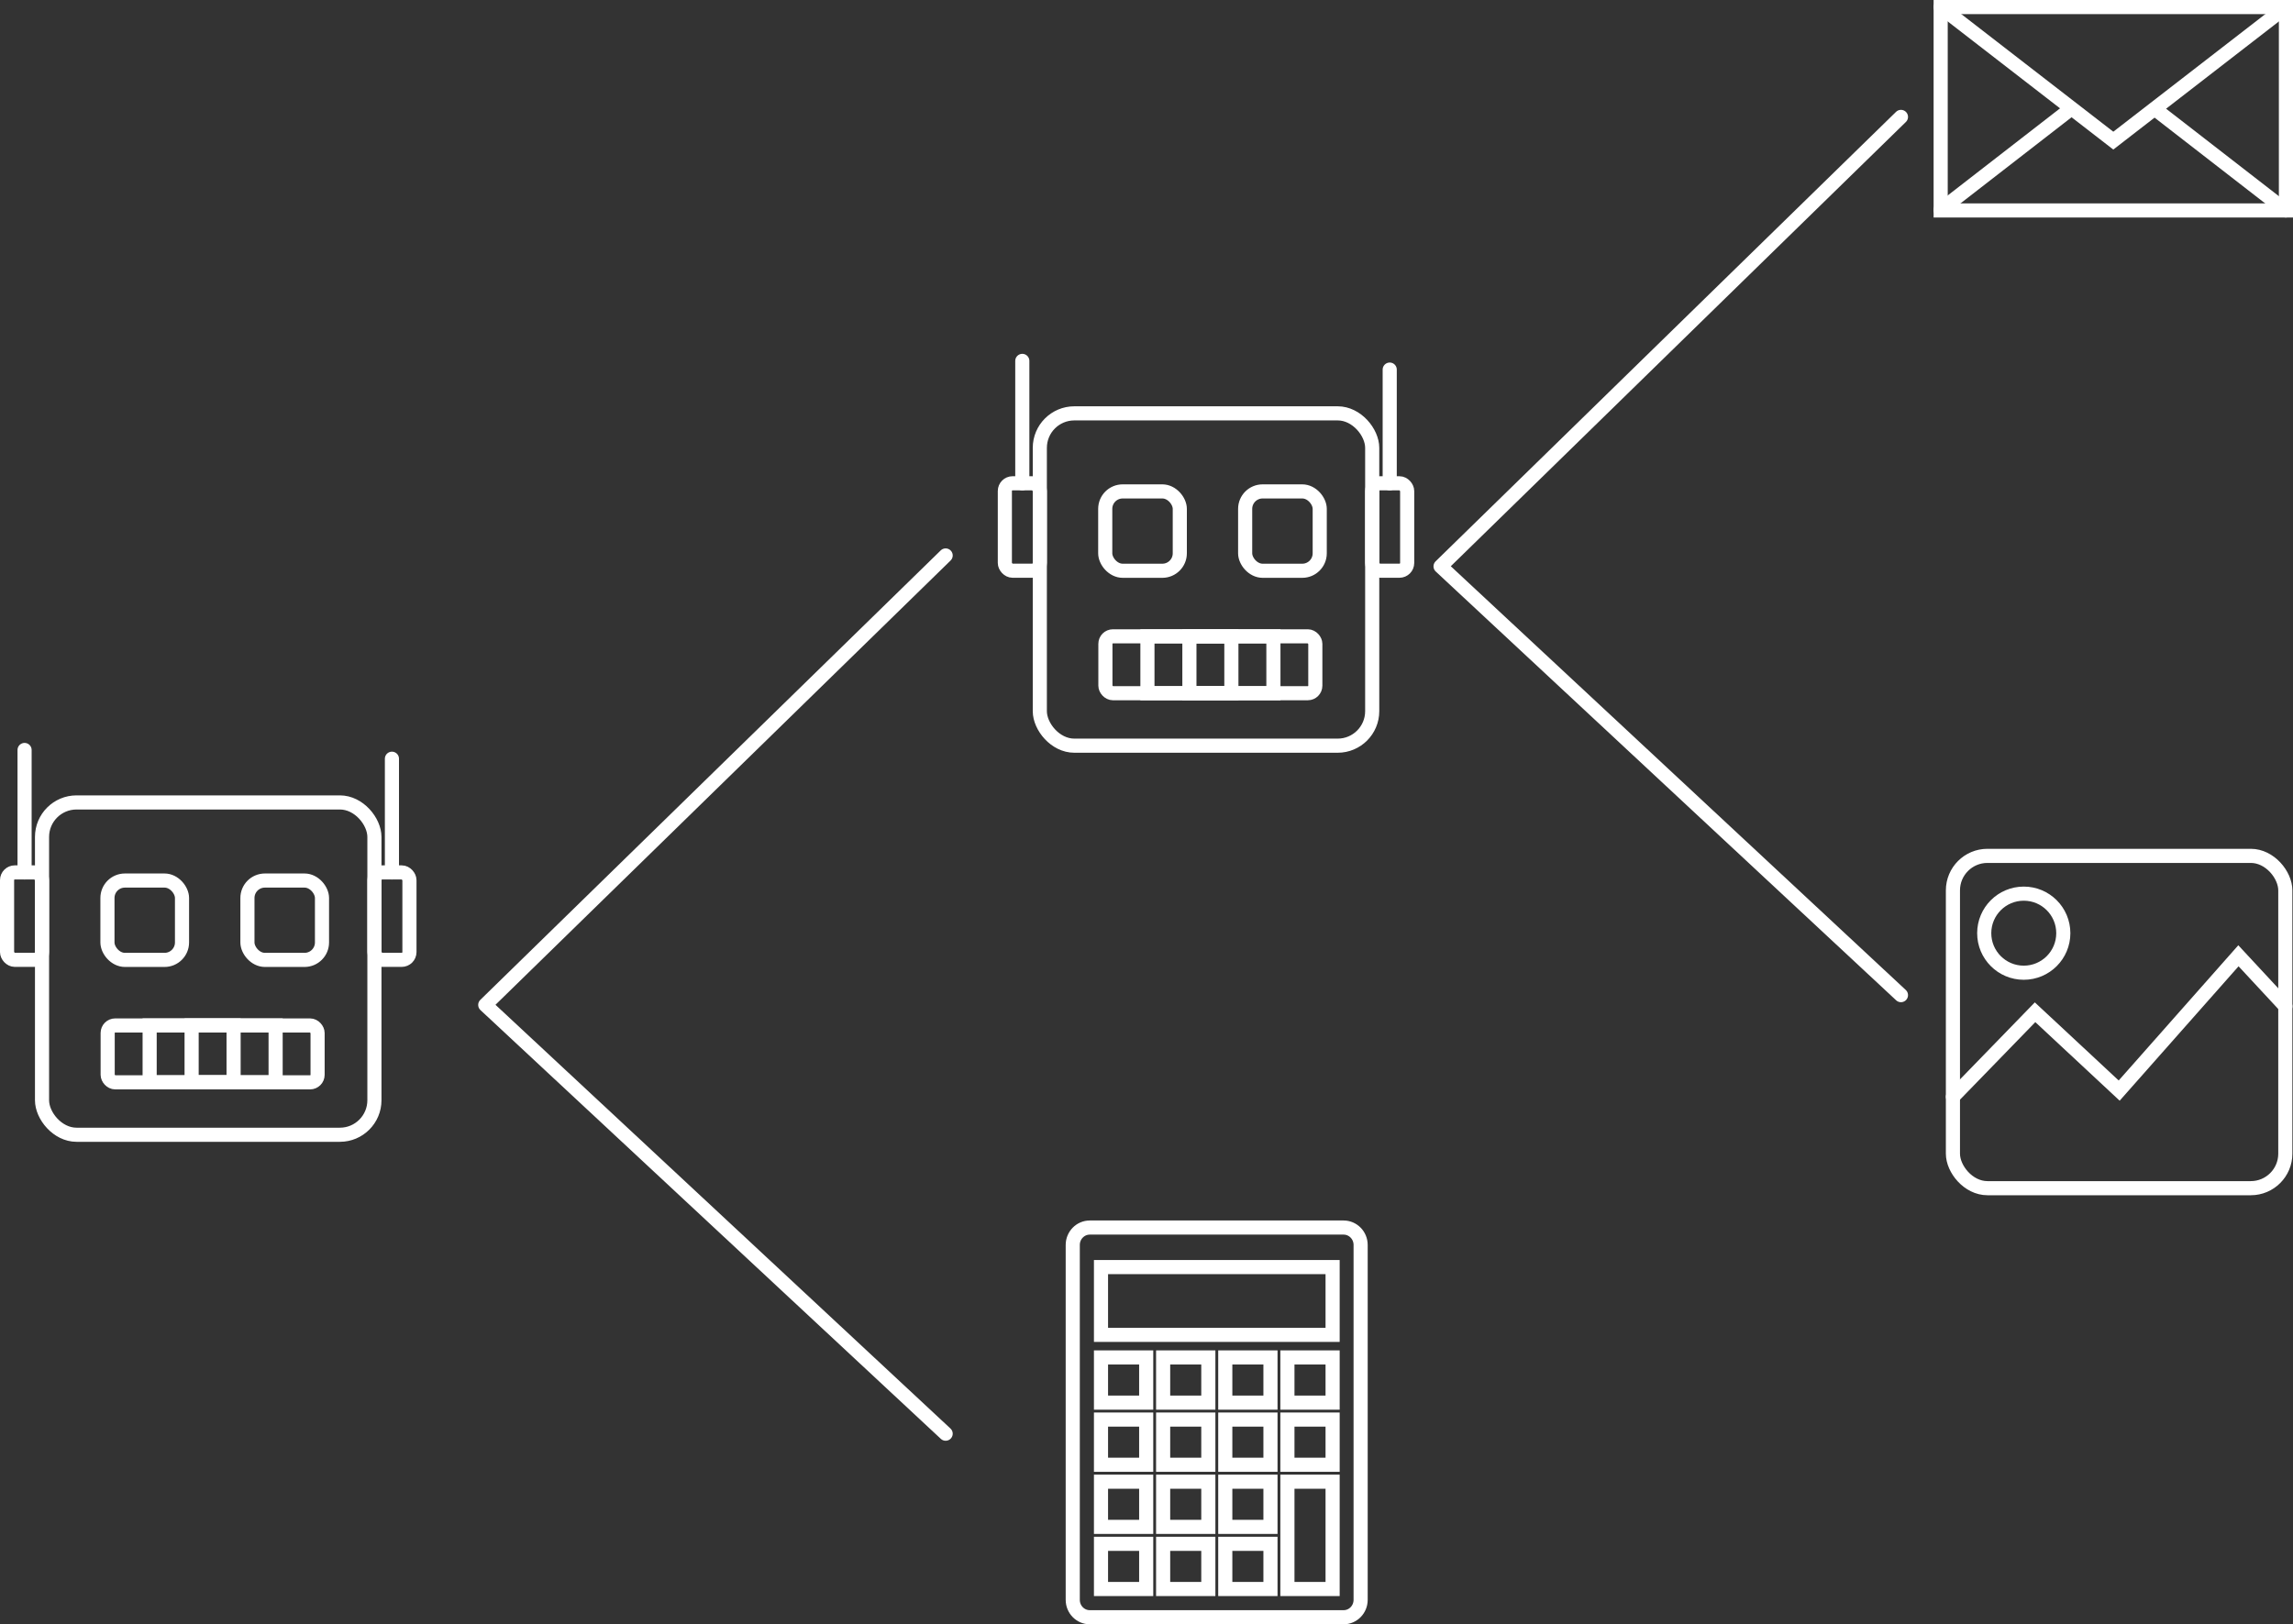 <?xml version="1.0" encoding="UTF-8"?>
<svg id="Ebene_1" data-name="Ebene 1" xmlns="http://www.w3.org/2000/svg" viewBox="0 0 405.91 287.6">
  <rect x="0" y="0" width="405.91" height="287.6" fill="#333333" stroke="none"/>
  <defs>
    <style>
      .cls-1, .cls-2 {
        stroke-linecap: round;
      }

      .cls-1, .cls-2, .cls-3 {
        fill: none;
        stroke: #fff;
        stroke-width: 2.5px;
      }

      .cls-1, .cls-3 {
        stroke-miterlimit: 10;
      }

      .cls-2 {
        stroke-linejoin: round;
      }
    </style>
  </defs>
  <polyline class="cls-2" points="167.4 253.85 85.9 177.93 167.4 98.35"/>
  <path class="cls-3" d="m192.92,217.35h44.92c1.67,0,3.02,1.38,3.02,3.08v62.84c0,1.7-1.35,3.08-3.02,3.08h-44.92c-1.67,0-3.02-1.38-3.02-3.08v-62.84c0-1.7,1.35-3.08,3.02-3.08Z"/>
  <rect class="cls-3" x="194.9" y="224.35" width="41" height="12"/>
  <rect class="cls-3" x="194.9" y="240.35" width="8" height="8"/>
  <rect class="cls-3" x="227.9" y="240.35" width="8" height="8"/>
  <rect class="cls-3" x="205.9" y="240.35" width="8" height="8"/>
  <rect class="cls-3" x="216.9" y="240.35" width="8" height="8"/>
  <rect class="cls-3" x="194.9" y="251.35" width="8" height="8"/>
  <rect class="cls-3" x="227.9" y="251.35" width="8" height="8"/>
  <rect class="cls-3" x="205.9" y="251.35" width="8" height="8"/>
  <rect class="cls-3" x="216.9" y="251.35" width="8" height="8"/>
  <rect class="cls-3" x="216.9" y="273.35" width="8" height="8"/>
  <rect class="cls-3" x="194.9" y="262.35" width="8" height="8"/>
  <rect class="cls-3" x="227.9" y="262.35" width="8" height="19"/>
  <rect class="cls-3" x="205.9" y="262.35" width="8" height="8"/>
  <rect class="cls-3" x="216.9" y="262.35" width="8" height="8"/>
  <rect class="cls-3" x="194.9" y="273.35" width="8" height="8"/>
  <rect class="cls-3" x="205.9" y="273.35" width="8" height="8"/>
  <polyline class="cls-2" points="336.51 176.2 255.01 100.28 336.51 20.7"/>
  <rect class="cls-1" x="343.54" y="1.25" width="61.12" height="36.01"/>
  <polyline class="cls-1" points="343.54 1.25 374.1 24.9 404.66 1.25"/>
  <line class="cls-1" x1="343.53" y1="37.16" x2="366.61" y2="19.26"/>
  <line class="cls-1" x1="381.55" y1="19.36" x2="404.63" y2="37.26"/>
  <rect class="cls-1" x="184.07" y="73.19" width="58.84" height="58.84" rx="6.11" ry="6.11"/>
  <rect class="cls-1" x="220.42" y="87.01" width="13.2" height="14.05" rx="3.09" ry="3.09"/>
  <rect class="cls-1" x="195.65" y="87.01" width="13.2" height="14.05" rx="3.09" ry="3.09"/>
  <rect class="cls-1" x="177.88" y="85.57" width="6.19" height="15.48" rx="1.37" ry="1.37"/>
  <rect class="cls-1" x="242.91" y="85.57" width="6.19" height="15.48" rx="1.37" ry="1.37"/>
  <rect class="cls-1" x="195.68" y="112.67" width="37.16" height="10.07" rx="1.33" ry="1.33"/>
  <rect class="cls-1" x="203.12" y="112.67" width="22.3" height="10.07"/>
  <rect class="cls-3" x="210.55" y="112.67" width="7.43" height="10.07"/>
  <line class="cls-1" x1="180.97" y1="85.57" x2="180.97" y2="63.9"/>
  <line class="cls-1" x1="246.01" y1="85.57" x2="246.01" y2="65.44"/>
  <rect class="cls-1" x="345.71" y="151.54" width="58.84" height="58.84" rx="6.11" ry="6.11"/>
  <rect class="cls-1" x="7.44" y="142.08" width="58.84" height="58.84" rx="6.11" ry="6.11"/>
  <rect class="cls-1" x="43.8" y="155.91" width="13.2" height="14.05" rx="3.09" ry="3.09"/>
  <rect class="cls-1" x="19.02" y="155.91" width="13.2" height="14.05" rx="3.09" ry="3.09"/>
  <rect class="cls-1" x="1.25" y="154.47" width="6.19" height="15.48" rx="1.37" ry="1.37"/>
  <rect class="cls-1" x="66.29" y="154.47" width="6.19" height="15.48" rx="1.37" ry="1.37"/>
  <rect class="cls-1" x="19.06" y="181.57" width="37.16" height="10.07" rx="1.33" ry="1.33"/>
  <rect class="cls-1" x="26.49" y="181.57" width="22.3" height="10.07"/>
  <rect class="cls-3" x="33.92" y="181.57" width="7.43" height="10.07"/>
  <line class="cls-1" x1="4.35" y1="154.47" x2="4.35" y2="132.79"/>
  <line class="cls-1" x1="69.38" y1="154.47" x2="69.38" y2="134.34"/>
  <polyline class="cls-1" points="345.71 194.2 360.25 179.23 375.14 193.1 396.25 169.23 404.56 178.18"/>
  <circle class="cls-1" cx="358.25" cy="165.23" r="7"/>
</svg>